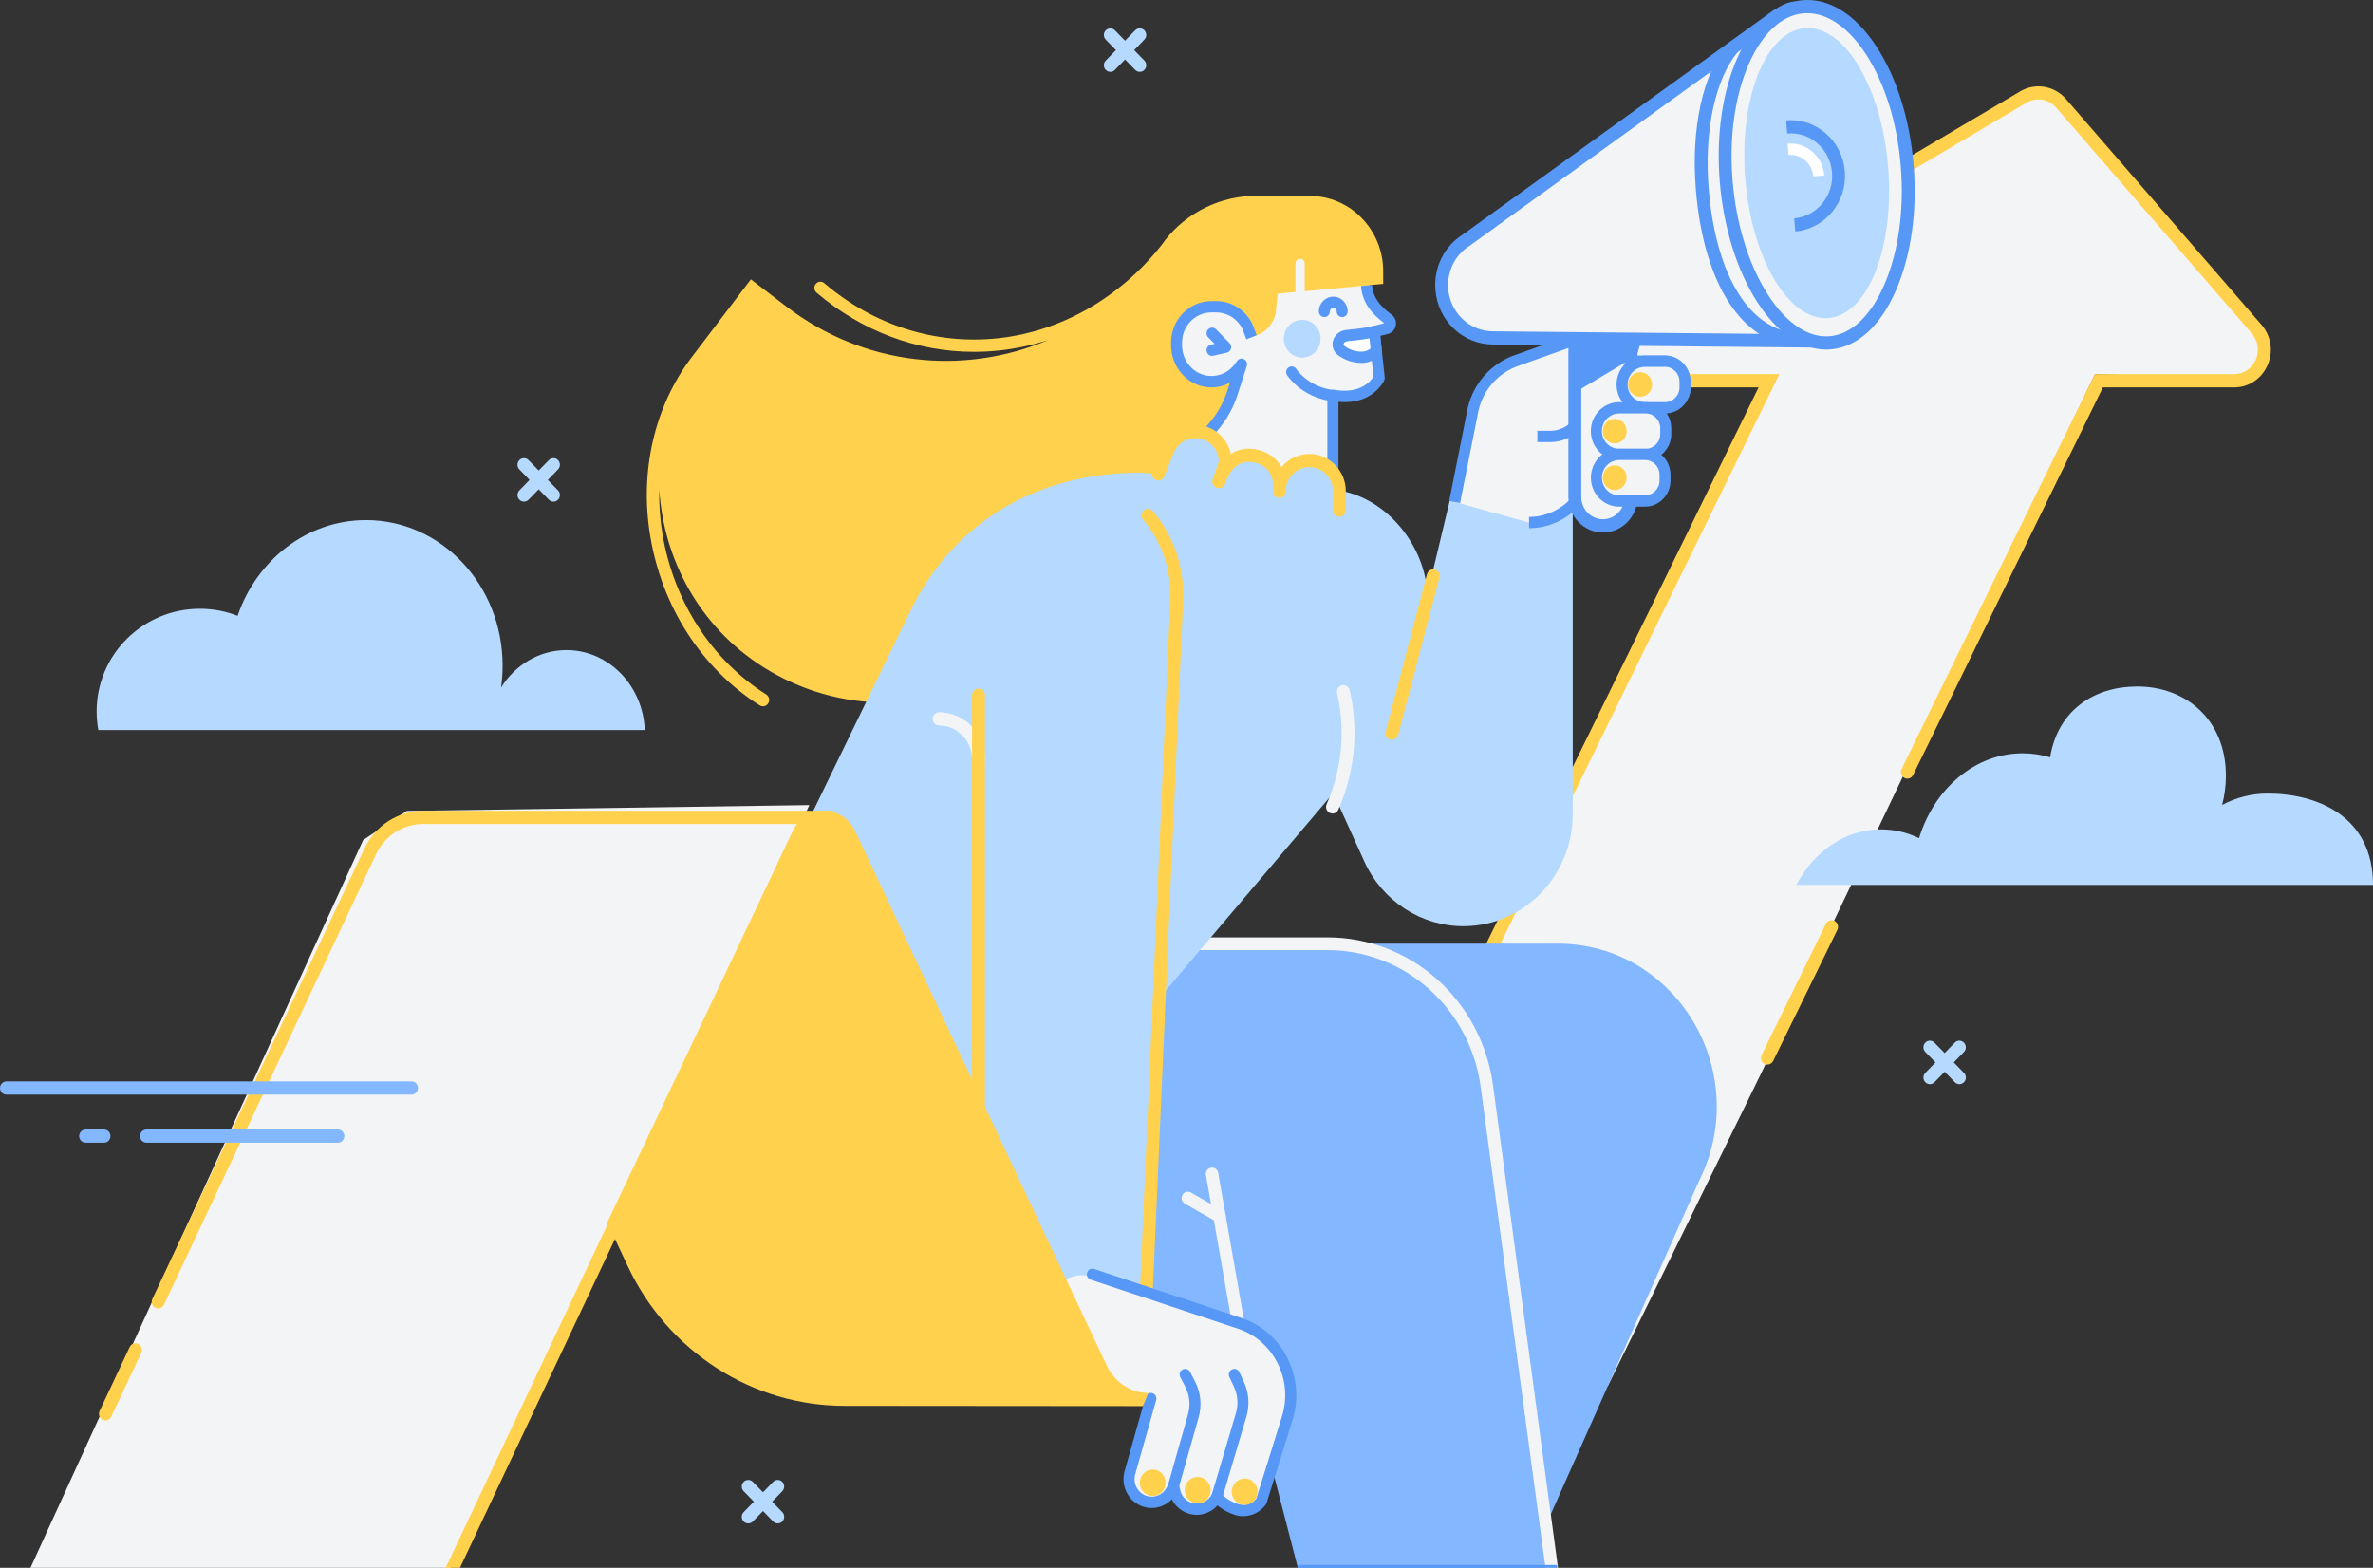 <svg width="112" height="74" viewBox="0 0 112 74" fill="none" xmlns="http://www.w3.org/2000/svg">
<rect x="0" y="0" width="112" height="74" fill="#333333" stroke="none"/>
<g clipPath="url(#clip0_3496_25876)">
<path d="M20.819 74.96L38.2 38L19.204 38.274L17.14 39.65L1 74.96H20.819Z" fill="#F3F4F6"/>
<path d="M69.813 45.339L83.417 18.109L75.872 18.006L77.316 14.97L95.941 4.348H96.954L105.478 14.264L106.908 16.188L106.448 17.471L106.032 17.871L98.879 17.66L83.113 50.681L75.887 65.417L73.355 61.509L69.813 45.339Z" fill="#F3F4F6"/>
<path d="M59.96 66.357C59.913 66.357 59.867 66.347 59.823 66.324C59.673 66.246 59.612 66.06 59.688 65.905L83.001 18.285H78.18C77.373 18.285 76.716 17.768 76.508 16.969C76.3 16.17 76.616 15.384 77.316 14.972L95.349 4.313C96.056 3.893 96.964 4.044 97.508 4.672L106.739 15.331C107.197 15.861 107.307 16.592 107.023 17.238C106.739 17.883 106.135 18.285 105.444 18.285H99.251L90.293 36.58C90.217 36.734 90.036 36.796 89.885 36.719C89.735 36.641 89.674 36.455 89.75 36.299L98.874 17.66H105.442C105.89 17.66 106.281 17.399 106.465 16.979C106.649 16.56 106.578 16.085 106.279 15.741L97.047 5.081C96.695 4.674 96.107 4.576 95.647 4.848L77.615 15.507C77.064 15.834 76.988 16.409 77.091 16.803C77.194 17.198 77.539 17.657 78.175 17.657H83.982L60.227 66.181C60.173 66.289 60.065 66.352 59.955 66.352L59.96 66.357Z" fill="#FFD14C"/>
<path d="M83.417 50.249C83.37 50.249 83.324 50.239 83.28 50.217C83.13 50.139 83.069 49.953 83.145 49.797L86.176 43.606C86.252 43.453 86.433 43.39 86.585 43.468C86.734 43.545 86.795 43.731 86.719 43.887L83.689 50.078C83.635 50.186 83.527 50.249 83.417 50.249Z" fill="#FFD14C"/>
<path d="M84.78 41.767H112C112 38.525 109.373 37.455 107.023 37.455C106.259 37.455 105.532 37.648 104.879 37.992C104.994 37.555 105.057 37.093 105.057 36.613C105.057 33.986 103.185 32.403 100.874 32.403C98.825 32.403 97.118 33.534 96.761 35.746C96.347 35.623 95.912 35.556 95.464 35.556C93.211 35.556 91.292 37.226 90.575 39.562C90.024 39.296 89.417 39.147 88.783 39.147C87.086 39.147 85.603 40.197 84.78 41.767Z" fill="#B6DAFF"/>
<path d="M30.434 34.458H4.641C4.588 34.172 4.561 33.878 4.561 33.576C4.561 30.901 6.742 28.734 9.432 28.734C10.061 28.734 10.664 28.852 11.214 29.068C12.115 26.431 14.487 24.549 17.276 24.549C20.835 24.549 23.721 27.621 23.721 31.414C23.721 31.768 23.697 32.115 23.648 32.454C24.309 31.389 25.445 30.685 26.735 30.685C28.725 30.685 30.351 32.361 30.431 34.458H30.434Z" fill="#B6DAFF"/>
<path d="M92.695 50.639C92.815 50.761 92.815 50.957 92.695 51.081C92.636 51.141 92.558 51.173 92.479 51.173C92.401 51.173 92.323 51.143 92.264 51.081L91.784 50.588L91.302 51.081C91.243 51.141 91.165 51.173 91.087 51.173C91.008 51.173 90.93 51.143 90.871 51.081C90.751 50.96 90.751 50.761 90.871 50.639L91.351 50.146L90.871 49.654C90.751 49.531 90.751 49.335 90.871 49.212C90.989 49.089 91.182 49.089 91.299 49.212L91.782 49.704L92.261 49.212C92.382 49.089 92.572 49.089 92.692 49.212C92.812 49.335 92.812 49.531 92.692 49.654L92.213 50.146L92.692 50.639H92.695Z" fill="#B6DAFF"/>
<path d="M54.011 2.858C54.131 2.979 54.131 3.177 54.011 3.3C53.952 3.361 53.874 3.391 53.795 3.391C53.717 3.391 53.639 3.361 53.58 3.3L53.1 2.808L52.62 3.3C52.562 3.361 52.483 3.391 52.405 3.391C52.327 3.391 52.248 3.361 52.19 3.3C52.07 3.177 52.07 2.981 52.19 2.858L52.669 2.366L52.19 1.871C52.07 1.751 52.07 1.552 52.19 1.429C52.307 1.309 52.501 1.309 52.62 1.429L53.1 1.921L53.58 1.429C53.7 1.309 53.891 1.309 54.011 1.429C54.131 1.552 54.131 1.748 54.011 1.871L53.531 2.366L54.011 2.858Z" fill="#B6DAFF"/>
<path d="M36.924 71.373C37.041 71.493 37.041 71.692 36.924 71.815C36.865 71.875 36.787 71.905 36.708 71.905C36.63 71.905 36.552 71.875 36.493 71.815L36.013 71.322L35.531 71.815C35.472 71.875 35.394 71.905 35.315 71.905C35.237 71.905 35.159 71.875 35.1 71.815C34.98 71.692 34.98 71.496 35.1 71.373L35.582 70.88L35.1 70.385C34.98 70.265 34.98 70.067 35.1 69.943C35.22 69.823 35.411 69.823 35.531 69.943L36.013 70.438L36.493 69.943C36.61 69.823 36.804 69.823 36.924 69.943C37.041 70.067 37.041 70.262 36.924 70.385L36.444 70.88L36.924 71.373Z" fill="#B6DAFF"/>
<path d="M26.336 23.145C26.456 23.266 26.456 23.464 26.336 23.587C26.277 23.648 26.199 23.678 26.12 23.678C26.042 23.678 25.964 23.648 25.905 23.587L25.425 23.095L24.945 23.587C24.887 23.648 24.808 23.678 24.73 23.678C24.652 23.678 24.573 23.648 24.515 23.587C24.395 23.464 24.395 23.268 24.515 23.145L24.994 22.653L24.515 22.158C24.395 22.038 24.395 21.839 24.515 21.716C24.632 21.596 24.826 21.596 24.945 21.716L25.425 22.208L25.905 21.716C26.025 21.596 26.216 21.596 26.336 21.716C26.456 21.839 26.456 22.035 26.336 22.158L25.856 22.653L26.336 23.145Z" fill="#B6DAFF"/>
<path d="M80.225 55.664L72.964 71.99L73.255 74.133H61.289L59.446 67.005L59.145 65.721H45.8L54.789 44.54H73.524C79.094 44.54 82.717 50.553 80.227 55.664H80.225Z" fill="#83B7FF"/>
<path d="M73.255 74.434C73.111 74.434 72.986 74.326 72.966 74.176L69.886 51.307C69.644 49.516 68.78 47.876 67.453 46.688C66.124 45.499 64.422 44.846 62.66 44.846H55.575C55.414 44.846 55.282 44.711 55.282 44.545C55.282 44.379 55.414 44.244 55.575 44.244H62.66C64.564 44.244 66.403 44.949 67.838 46.233C69.272 47.516 70.207 49.29 70.467 51.224L73.546 74.093C73.568 74.256 73.456 74.409 73.297 74.432C73.282 74.432 73.27 74.434 73.257 74.434H73.255Z" fill="#F3F4F6"/>
<path d="M58.665 64.016C58.525 64.016 58.403 63.913 58.376 63.77L56.917 55.464C56.887 55.3 56.995 55.145 57.154 55.114C57.313 55.084 57.465 55.195 57.495 55.358L58.953 63.664C58.983 63.827 58.875 63.983 58.716 64.013C58.699 64.016 58.682 64.018 58.665 64.018V64.016Z" fill="#F3F4F6"/>
<path d="M57.558 57.704C57.509 57.704 57.46 57.691 57.416 57.666L55.92 56.812C55.778 56.732 55.73 56.549 55.808 56.403C55.886 56.257 56.065 56.207 56.207 56.287L57.703 57.141C57.845 57.222 57.894 57.405 57.815 57.551C57.761 57.649 57.661 57.704 57.558 57.704Z" fill="#F3F4F6"/>
<path d="M73.95 77.441H61.952L61.25 73.867H73.485L73.95 77.441ZM62.378 76.906H73.355L73.03 74.399H61.889L62.381 76.906H62.378Z" fill="#5798F7"/>
<path d="M61.818 9.248C63.739 9.248 65.294 10.853 65.284 12.825V13.4L64.653 13.458C64.719 13.782 64.753 14.116 64.753 14.455C64.753 17.333 62.327 19.664 59.336 19.664C58.812 19.664 58.305 19.594 57.828 19.458L56.415 23.271L49.372 30.08C47.269 32.115 44.544 33.162 41.8 33.162C39.805 33.162 37.8 32.609 36.011 31.477C33.014 29.58 31.32 26.405 31.117 23.103C31.1 23.793 31.149 24.497 31.266 25.197C31.795 28.382 33.58 31.145 36.165 32.78C36.302 32.868 36.346 33.054 36.26 33.195C36.206 33.288 36.108 33.338 36.011 33.338C35.959 33.338 35.905 33.323 35.856 33.293C33.129 31.567 31.244 28.653 30.689 25.298C30.179 22.236 30.892 19.177 32.64 16.869L35.44 13.186L37.11 14.465C40.789 17.283 45.494 17.738 49.472 16.05C48.716 16.296 47.932 16.464 47.13 16.547C46.743 16.587 46.356 16.607 45.972 16.607C43.281 16.607 40.679 15.635 38.539 13.812C38.419 13.709 38.402 13.525 38.503 13.402C38.603 13.279 38.782 13.262 38.902 13.365C41.23 15.349 44.131 16.276 47.073 15.969C50.06 15.66 52.855 14.058 54.819 11.571C55.744 10.233 57.296 9.326 59.071 9.245L61.818 9.24V9.248Z" fill="#FFD14C"/>
<path d="M59.113 15.889C59.438 15.821 59.72 15.64 59.918 15.392C60.119 15.143 60.236 14.824 60.236 14.482L60.307 13.862L64.493 13.473L64.506 13.523C64.711 14.357 65.029 14.688 65.512 15.053L65.526 15.065C65.688 15.188 65.637 15.45 65.443 15.497L64.861 15.643L65.093 17.831C65.093 17.831 64.594 18.953 62.91 18.657V24.823L55.556 22.317C55.137 22.176 55.12 21.573 55.529 21.407C56.755 20.907 57.742 19.87 58.175 18.526L58.603 17.193L58.508 17.326C58.351 17.542 58.153 17.715 57.925 17.833C57.663 17.969 57.367 18.032 57.064 18.011C56.197 17.949 55.536 17.185 55.536 16.296V16.17C55.536 15.236 56.273 14.482 57.181 14.482H57.406C58.055 14.482 58.645 14.874 58.91 15.482L59.115 15.892L59.113 15.889Z" fill="#F3F4F6"/>
<path d="M63.169 23.545H62.648V18.657C62.648 18.579 62.682 18.504 62.741 18.453C62.799 18.403 62.878 18.381 62.954 18.396C64.207 18.617 64.701 17.981 64.826 17.78L64.604 15.678C64.589 15.545 64.675 15.422 64.802 15.389L65.335 15.256C64.804 14.852 64.307 14.357 64.236 13.5L64.755 13.455C64.807 14.073 65.157 14.457 65.668 14.844L65.686 14.857C65.842 14.975 65.916 15.171 65.876 15.367C65.837 15.562 65.695 15.716 65.507 15.764L65.147 15.854L65.355 17.808C65.36 17.856 65.353 17.903 65.333 17.949C65.311 17.999 64.792 19.117 63.172 18.968V23.552L63.169 23.545Z" fill="#5798F7"/>
<path d="M55.313 21.771L55.154 21.262C56.461 20.834 57.497 19.782 57.925 18.446L58.045 18.072H58.04C57.732 18.235 57.387 18.305 57.042 18.28C56.05 18.207 55.272 17.336 55.272 16.296V16.168C55.272 15.088 56.126 14.211 57.179 14.211H57.404C58.156 14.211 58.839 14.666 59.145 15.369C59.145 15.374 59.149 15.379 59.149 15.384L59.311 15.826L58.824 16.015L58.665 15.58C58.439 15.073 57.945 14.746 57.401 14.746H57.176C56.413 14.746 55.791 15.384 55.791 16.168V16.296C55.791 17.057 56.356 17.692 57.076 17.745C57.328 17.763 57.578 17.712 57.803 17.597C57.996 17.497 58.165 17.348 58.293 17.17L58.388 17.037C58.464 16.931 58.603 16.896 58.718 16.956C58.834 17.017 58.887 17.152 58.846 17.278L58.417 18.612C57.938 20.111 56.775 21.292 55.308 21.771H55.313Z" fill="#5798F7"/>
<path d="M62.804 18.926C62.792 18.926 62.777 18.926 62.765 18.923C61.404 18.707 60.775 17.75 60.748 17.71C60.67 17.587 60.701 17.421 60.821 17.341C60.941 17.26 61.103 17.293 61.181 17.416C61.203 17.451 61.72 18.22 62.841 18.396C62.983 18.418 63.081 18.554 63.059 18.7C63.039 18.833 62.929 18.926 62.802 18.926H62.804Z" fill="#5798F7"/>
<path d="M64.861 15.645C64.861 15.645 64.621 15.738 63.558 15.841C63.167 15.879 62.995 16.339 63.321 16.565C63.571 16.738 63.881 16.864 64.251 16.864C64.753 16.864 64.954 16.532 64.954 16.532L64.861 15.645Z" fill="white"/>
<path d="M64.254 17.13C63.872 17.13 63.512 17.014 63.179 16.786C62.949 16.627 62.846 16.364 62.91 16.1C62.981 15.816 63.23 15.603 63.536 15.575C64.513 15.48 64.765 15.397 64.775 15.392C64.851 15.361 64.932 15.371 65 15.414C65.069 15.457 65.113 15.532 65.12 15.615L65.213 16.502C65.221 16.562 65.206 16.62 65.177 16.673C65.074 16.843 64.763 17.132 64.254 17.132V17.13ZM64.635 15.972C64.43 16.009 64.099 16.057 63.585 16.108C63.487 16.117 63.429 16.178 63.416 16.233C63.409 16.261 63.409 16.301 63.47 16.344C63.715 16.512 63.979 16.597 64.256 16.597C64.484 16.597 64.618 16.507 64.687 16.447L64.638 15.974L64.635 15.972Z" fill="#5798F7"/>
<path d="M63.348 14.967C63.203 14.967 63.088 14.847 63.088 14.701C63.088 14.611 63.017 14.535 62.927 14.535C62.836 14.535 62.765 14.608 62.765 14.701C62.765 14.849 62.648 14.967 62.506 14.967C62.364 14.967 62.246 14.847 62.246 14.701C62.246 14.314 62.552 14.003 62.927 14.003C63.301 14.003 63.607 14.317 63.607 14.701C63.607 14.849 63.49 14.967 63.348 14.967Z" fill="#5798F7"/>
<path d="M57.208 16.798C57.088 16.798 56.98 16.713 56.953 16.587C56.924 16.444 57.012 16.301 57.154 16.268L57.326 16.231L57.025 15.922C56.922 15.816 56.922 15.648 57.025 15.542C57.127 15.437 57.291 15.437 57.394 15.542L58.033 16.198C58.102 16.268 58.126 16.369 58.099 16.462C58.072 16.555 57.996 16.627 57.903 16.648L57.264 16.791C57.245 16.796 57.228 16.796 57.208 16.796V16.798Z" fill="#5798F7"/>
<path d="M61.46 16.879C61.94 16.879 62.329 16.479 62.329 15.987C62.329 15.495 61.94 15.095 61.46 15.095C60.98 15.095 60.591 15.495 60.591 15.987C60.591 16.479 60.98 16.879 61.46 16.879Z" fill="#B6DAFF"/>
<path d="M61.36 14.264C61.238 14.264 61.14 14.164 61.14 14.038V12.438C61.14 12.312 61.238 12.212 61.36 12.212C61.482 12.212 61.58 12.312 61.58 12.438V14.038C61.58 14.164 61.482 14.264 61.36 14.264Z" fill="#F3F4F6"/>
<path d="M64.391 40.657L62.927 37.432L54.638 47.205L54.035 65.724H39.644C32.811 65.724 28.532 58.706 31.521 52.404L42.921 28.932C45.007 24.532 49.083 22.306 53.854 22.306L54.846 22.394L55.002 21.824C55.002 21.033 55.622 20.387 56.388 20.37C57.154 20.352 57.828 21.038 57.837 21.847C57.837 21.965 57.847 22.088 57.857 22.208C58.116 21.864 58.52 21.643 58.976 21.643C59.688 21.643 60.278 22.183 60.378 22.884L60.449 22.889C60.633 22.304 61.167 21.879 61.801 21.879C62.523 21.879 63.118 22.432 63.206 23.148C65.534 23.547 67.257 25.81 67.37 28.036L68.42 23.648L74.229 24.049V38.422C74.229 41.328 71.945 43.691 69.113 43.716C67.091 43.734 65.245 42.538 64.391 40.657Z" fill="#B6DAFF"/>
<path d="M54.084 61.758C54.084 61.758 54.075 61.758 54.07 61.758C53.901 61.75 53.771 61.605 53.781 61.431L55.235 28.322C55.296 26.933 54.843 25.587 53.957 24.532C53.847 24.401 53.862 24.205 53.989 24.092C54.116 23.979 54.307 23.994 54.417 24.125C55.404 25.3 55.908 26.802 55.84 28.35L54.386 61.459C54.378 61.627 54.243 61.758 54.082 61.758H54.084Z" fill="#FFD14C"/>
<path d="M60.393 23.266C60.224 23.266 60.09 23.125 60.09 22.954C60.09 22.319 59.71 21.889 59.076 21.809C58.312 21.711 57.96 22.404 57.815 22.826C57.759 22.99 57.588 23.075 57.428 23.017C57.269 22.959 57.186 22.784 57.242 22.62C57.583 21.616 58.297 21.081 59.152 21.191C60.092 21.312 60.697 22.003 60.697 22.954C60.697 23.128 60.559 23.266 60.393 23.266Z" fill="#FFD14C"/>
<path d="M63.216 24.386C63.047 24.386 62.912 24.245 62.912 24.075V23.19C62.912 22.56 62.413 22.048 61.798 22.048C61.184 22.048 60.684 22.56 60.684 23.19C60.684 23.364 60.547 23.502 60.381 23.502C60.214 23.502 60.077 23.361 60.077 23.19C60.077 22.216 60.848 21.425 61.798 21.425C62.748 21.425 63.519 22.216 63.519 23.19V24.075C63.519 24.248 63.382 24.386 63.216 24.386Z" fill="#FFD14C"/>
<path d="M57.529 23.035C57.495 23.035 57.463 23.03 57.428 23.017C57.269 22.959 57.186 22.784 57.242 22.62L57.531 21.771C57.507 21.163 57.017 20.679 56.42 20.679C55.972 20.679 55.568 20.953 55.394 21.377L54.951 22.487C54.887 22.645 54.711 22.723 54.554 22.658C54.4 22.593 54.324 22.412 54.388 22.251L54.831 21.136C55.103 20.478 55.725 20.053 56.417 20.053C57.367 20.053 58.138 20.845 58.138 21.819V21.872L57.815 22.824C57.771 22.952 57.654 23.032 57.529 23.032V23.035Z" fill="#FFD14C"/>
<path d="M46.182 36.151C46.013 36.151 45.879 36.01 45.879 35.84C45.879 34.958 45.178 34.242 44.322 34.242C44.153 34.242 44.018 34.101 44.018 33.931C44.018 33.76 44.155 33.619 44.322 33.619C45.516 33.619 46.488 34.616 46.488 35.842C46.488 36.015 46.351 36.153 46.185 36.153L46.182 36.151Z" fill="#F3F4F6"/>
<path d="M62.89 38.399C62.848 38.399 62.804 38.389 62.765 38.371C62.613 38.301 62.545 38.115 62.613 37.959C63.336 36.327 63.512 34.468 63.11 32.722C63.071 32.554 63.174 32.386 63.336 32.348C63.499 32.308 63.663 32.413 63.7 32.579C64.134 34.458 63.943 36.46 63.164 38.218C63.113 38.334 63.003 38.401 62.888 38.401L62.89 38.399Z" fill="#F3F4F6"/>
<path d="M65.695 34.92C65.668 34.92 65.642 34.918 65.617 34.91C65.456 34.865 65.36 34.694 65.402 34.528L67.35 27.104C67.394 26.938 67.561 26.84 67.722 26.883C67.884 26.928 67.979 27.099 67.938 27.265L65.989 34.689C65.953 34.827 65.83 34.92 65.695 34.92Z" fill="#FFD14C"/>
<path d="M51.379 65.518C51.379 65.518 51.36 65.518 51.35 65.518C48.231 65.209 45.879 62.551 45.879 59.337V32.813C45.879 32.64 46.016 32.502 46.182 32.502C46.349 32.502 46.486 32.642 46.486 32.813V59.337C46.486 62.227 48.601 64.619 51.406 64.895C51.573 64.912 51.695 65.063 51.68 65.237C51.666 65.397 51.534 65.518 51.379 65.518Z" fill="#FFD14C"/>
<path d="M60.628 66.909C61.194 65.048 60.195 63.069 58.388 62.468L51.509 60.263C50.704 60.005 49.849 60.467 49.6 61.293C48.922 63.538 50.493 65.834 52.78 65.947L54.182 66.015L53.193 69.514C53.029 70.094 53.355 70.702 53.92 70.868C54.405 71.013 54.912 70.787 55.147 70.353L55.303 70.373C55.384 70.752 55.658 71.076 56.05 71.192C56.559 71.342 57.088 71.089 57.309 70.614C57.431 70.9 57.933 71.162 58.248 71.257C58.684 71.385 59.137 71.217 59.394 70.868L60.628 66.912V66.909Z" fill="#F3F4F6"/>
<path d="M58.677 71.566C58.554 71.566 58.432 71.548 58.312 71.513C58.07 71.44 57.717 71.28 57.465 71.056C57.132 71.433 56.613 71.596 56.114 71.448C55.761 71.342 55.47 71.094 55.306 70.767C54.971 71.121 54.469 71.267 53.984 71.124C53.281 70.915 52.875 70.159 53.078 69.439L54.067 65.94C54.106 65.799 54.251 65.716 54.39 65.756C54.528 65.797 54.608 65.945 54.569 66.088L53.58 69.587C53.458 70.024 53.703 70.483 54.131 70.612C54.493 70.719 54.875 70.559 55.059 70.222L55.144 70.067L55.658 70.129L55.698 70.315C55.761 70.614 55.977 70.85 56.261 70.936C56.64 71.049 57.042 70.865 57.211 70.499L57.455 69.974L57.683 70.506C57.749 70.662 58.126 70.9 58.457 70.998C58.763 71.089 59.093 70.983 59.296 70.737L60.515 66.826C61.034 65.116 60.107 63.275 58.444 62.72L51.477 60.401C51.34 60.356 51.264 60.206 51.311 60.065C51.355 59.924 51.502 59.849 51.639 59.894L58.606 62.212C60.537 62.855 61.619 64.998 61.015 66.987L59.766 70.988L59.739 71.023C59.485 71.368 59.086 71.564 58.677 71.564V71.566Z" fill="#5798F7"/>
<path d="M55.333 70.602C55.308 70.602 55.284 70.599 55.26 70.591C55.122 70.551 55.042 70.403 55.081 70.26L56.072 66.756C56.197 66.317 56.151 65.849 55.938 65.445L55.707 65.003C55.639 64.872 55.688 64.712 55.815 64.641C55.943 64.571 56.099 64.621 56.168 64.752L56.398 65.194C56.672 65.721 56.736 66.329 56.572 66.904L55.58 70.408C55.546 70.526 55.443 70.602 55.331 70.602H55.333Z" fill="#5798F7"/>
<path d="M57.446 70.88C57.421 70.88 57.394 70.878 57.37 70.868C57.233 70.825 57.154 70.674 57.196 70.534L58.329 66.713C58.454 66.294 58.42 65.844 58.236 65.45L58.023 64.993C57.962 64.86 58.016 64.699 58.146 64.636C58.275 64.573 58.432 64.629 58.493 64.762L58.706 65.219C58.946 65.736 58.99 66.322 58.826 66.869L57.693 70.689C57.658 70.805 57.556 70.878 57.443 70.878L57.446 70.88Z" fill="#5798F7"/>
<path d="M58.745 71.036C59.082 71.036 59.355 70.756 59.355 70.411C59.355 70.065 59.082 69.785 58.745 69.785C58.409 69.785 58.136 70.065 58.136 70.411C58.136 70.756 58.409 71.036 58.745 71.036Z" fill="#FFD14C"/>
<path d="M56.528 70.961C56.864 70.961 57.137 70.681 57.137 70.335C57.137 69.99 56.864 69.71 56.528 69.71C56.191 69.71 55.918 69.99 55.918 70.335C55.918 70.681 56.191 70.961 56.528 70.961Z" fill="#FFD14C"/>
<path d="M54.405 70.612C54.742 70.612 55.015 70.332 55.015 69.986C55.015 69.641 54.742 69.361 54.405 69.361C54.068 69.361 53.795 69.641 53.795 69.986C53.795 70.332 54.068 70.612 54.405 70.612Z" fill="#FFD14C"/>
<path d="M79.537 18.293C79.537 18.767 79.162 19.152 78.699 19.152H76.462C76.114 19.152 75.808 19.388 75.715 19.732L75.069 22.402C74.704 23.738 73.517 24.662 72.166 24.667L68.655 23.69L69.534 19.285C69.793 18.23 70.552 17.381 71.554 17.024L76.648 15.206C76.68 15.193 76.714 15.188 76.746 15.188C76.861 15.188 76.971 15.256 77.02 15.369C77.279 15.947 77.152 16.612 76.736 17.049H78.592C79.106 17.049 79.524 17.476 79.524 18.004L79.539 18.29L79.537 18.293Z" fill="#F3F4F6"/>
<path d="M72.166 24.936V24.401C73.394 24.399 74.486 23.547 74.817 22.331L75.461 19.669C75.588 19.204 75.997 18.885 76.462 18.885H78.699C79.015 18.885 79.272 18.624 79.277 18.3L79.262 18.021C79.262 18.021 79.262 18.011 79.262 18.009C79.262 17.63 78.961 17.321 78.592 17.321H76.736C76.631 17.321 76.535 17.255 76.496 17.157C76.454 17.059 76.477 16.944 76.55 16.866C76.898 16.502 76.991 15.947 76.783 15.485C76.773 15.459 76.746 15.454 76.734 15.459L71.639 17.278C70.719 17.607 70.028 18.378 69.788 19.348L68.912 23.746L68.4 23.638L69.279 19.232C69.279 19.232 69.279 19.224 69.282 19.22C69.563 18.074 70.381 17.16 71.468 16.771L76.562 14.952C76.621 14.932 76.682 14.919 76.746 14.919C76.966 14.919 77.167 15.053 77.257 15.258C77.478 15.748 77.461 16.311 77.236 16.783H78.592C79.248 16.783 79.781 17.328 79.784 17.999L79.799 18.278C79.799 18.278 79.799 18.288 79.799 18.29C79.799 18.91 79.306 19.415 78.699 19.415H76.462C76.232 19.415 76.029 19.574 75.965 19.802L75.321 22.465C74.924 23.916 73.627 24.929 72.166 24.934V24.936Z" fill="#5798F7"/>
<path d="M73.179 20.867H72.56V20.332H73.179C73.989 20.332 74.648 19.611 74.648 18.727C74.648 18.036 75.196 17.471 75.872 17.471H75.928V18.006H75.872C75.485 18.006 75.169 18.33 75.169 18.727C75.169 19.908 74.276 20.867 73.179 20.867Z" fill="#5798F7"/>
<path d="M74.33 16.431H76.986V23.675C76.986 24.308 76.484 24.823 75.867 24.823H75.448C74.832 24.823 74.33 24.308 74.33 23.675V16.431Z" fill="#F3F4F6"/>
<path d="M75.656 25.135C74.756 25.135 74.024 24.384 74.024 23.459V16.432C74.024 16.258 74.161 16.12 74.327 16.12H76.983C77.152 16.12 77.287 16.261 77.287 16.432V23.459C77.287 24.384 76.555 25.135 75.654 25.135H75.656ZM74.633 16.743V23.459C74.633 24.04 75.093 24.509 75.656 24.509C76.219 24.509 76.68 24.037 76.68 23.459V16.743H74.633Z" fill="#5798F7"/>
<path d="M76.947 16.964L74.33 18.526V16.532H76.947V16.964Z" fill="#5798F7"/>
<path d="M86.32 16.1L70.454 15.949C69.847 15.944 69.267 15.711 68.822 15.286C68.376 14.864 68.102 14.289 68.05 13.669C67.972 12.724 68.413 11.83 69.199 11.335L83.85 0.758C84.129 0.58 84.609 0.279 84.903 0.429L86.32 16.1Z" fill="#F3F4F6"/>
<path d="M86.32 16.412H86.318L70.452 16.261C69.769 16.256 69.118 15.992 68.616 15.515C68.114 15.04 67.808 14.392 67.749 13.694C67.661 12.636 68.153 11.632 69.034 11.074L83.676 0.505C83.676 0.505 83.686 0.5 83.691 0.495C84.004 0.294 84.587 -0.083 85.04 0.151C85.133 0.198 85.197 0.294 85.206 0.402L86.624 16.072C86.631 16.16 86.604 16.248 86.545 16.314C86.487 16.379 86.406 16.414 86.323 16.414L86.32 16.412ZM84.019 1.02L69.377 11.591C69.377 11.591 69.368 11.599 69.36 11.602C68.672 12.034 68.288 12.817 68.354 13.641C68.398 14.184 68.638 14.686 69.027 15.058C69.416 15.427 69.923 15.633 70.454 15.638L85.982 15.786L84.619 0.713C84.506 0.741 84.323 0.824 84.016 1.022L84.019 1.02Z" fill="#5798F7"/>
<path d="M85.008 16.349C82.32 16.349 80.418 13.518 80.041 8.962C79.801 6.043 80.371 3.456 81.566 2.037L82.026 2.446C80.952 3.72 80.423 6.196 80.646 8.909C80.991 13.114 82.663 15.723 85.005 15.723V16.346L85.008 16.349Z" fill="#5798F7"/>
<path d="M90.014 7.809C90.372 12.149 88.749 15.974 86.389 16.178C84.029 16.381 81.828 12.887 81.471 8.547C81.113 4.207 82.736 0.522 85.096 0.319C87.456 0.116 89.657 3.466 90.014 7.806V7.809Z" fill="#F3F4F6"/>
<path d="M86.19 16.499C85.015 16.499 83.865 15.706 82.927 14.239C81.972 12.747 81.348 10.735 81.169 8.575C80.993 6.425 81.284 4.358 81.99 2.755C82.722 1.093 83.816 0.118 85.072 0.01C86.328 -0.1 87.566 0.673 88.558 2.188C89.515 3.644 90.139 5.634 90.318 7.784C90.496 9.941 90.205 12.031 89.5 13.671C88.766 15.382 87.669 16.381 86.418 16.489C86.342 16.497 86.269 16.499 86.193 16.499H86.19ZM85.302 0.623C85.24 0.623 85.182 0.625 85.123 0.63C84.097 0.718 83.182 1.565 82.543 3.012C81.879 4.519 81.608 6.475 81.774 8.522C81.943 10.579 82.533 12.488 83.434 13.897C84.303 15.256 85.343 15.957 86.364 15.869C87.385 15.781 88.301 14.909 88.942 13.42C89.608 11.875 89.88 9.891 89.711 7.837C89.542 5.789 88.954 3.908 88.053 2.537C87.238 1.299 86.269 0.625 85.302 0.625V0.623Z" fill="#5798F7"/>
<path d="M86.308 15.014C88.17 14.852 89.427 11.658 89.115 7.879C88.804 4.1 87.043 1.167 85.181 1.329C83.319 1.49 82.062 4.684 82.373 8.463C82.684 12.242 84.446 15.175 86.308 15.014Z" fill="#B6DAFF"/>
<path d="M84.734 10.926L84.682 10.306C85.757 10.213 86.558 9.238 86.467 8.135C86.423 7.6 86.178 7.116 85.779 6.769C85.38 6.422 84.873 6.257 84.352 6.302L84.3 5.681C84.984 5.621 85.647 5.84 86.171 6.292C86.695 6.746 87.015 7.382 87.072 8.083C87.192 9.529 86.141 10.805 84.731 10.926H84.734Z" fill="#5798F7"/>
<path d="M85.583 8.326C85.532 7.716 85.01 7.264 84.415 7.314L84.371 6.782C85.253 6.704 86.029 7.377 86.102 8.281L85.583 8.326Z" fill="white"/>
<path d="M77.463 17.052H78.739C79.174 17.052 79.529 17.416 79.529 17.863V18.441C79.529 18.888 79.174 19.252 78.739 19.252H77.463C76.964 19.252 76.56 18.838 76.56 18.325V17.979C76.56 17.466 76.964 17.052 77.463 17.052Z" fill="#F3F4F6"/>
<path d="M78.589 19.516H77.63C76.895 19.516 76.298 18.903 76.298 18.15C76.298 17.396 76.895 16.783 77.63 16.783H78.589C79.25 16.783 79.789 17.336 79.789 18.014V18.288C79.789 18.966 79.25 19.518 78.589 19.518V19.516ZM77.63 17.318C77.182 17.318 76.819 17.692 76.819 18.15C76.819 18.607 77.184 18.981 77.63 18.981H78.589C78.964 18.981 79.267 18.669 79.267 18.285V18.011C79.267 17.627 78.964 17.316 78.589 17.316H77.63V17.318Z" fill="#5798F7"/>
<path d="M77.409 18.73C77.722 18.73 77.975 18.47 77.975 18.149C77.975 17.829 77.722 17.569 77.409 17.569C77.097 17.569 76.844 17.829 76.844 18.149C76.844 18.47 77.097 18.73 77.409 18.73Z" fill="#FFD14C"/>
<path d="M76.246 19.25H77.828C78.264 19.25 78.619 19.614 78.619 20.061V20.639C78.619 21.086 78.264 21.45 77.828 21.45H76.246C75.747 21.45 75.343 21.035 75.343 20.523V20.177C75.343 19.664 75.747 19.25 76.246 19.25Z" fill="#F3F4F6"/>
<path d="M77.681 21.716H76.415C75.681 21.716 75.084 21.103 75.084 20.35C75.084 19.596 75.681 18.983 76.415 18.983H77.681C78.342 18.983 78.88 19.536 78.88 20.214V20.488C78.88 21.166 78.342 21.719 77.681 21.719V21.716ZM76.415 19.518C75.967 19.518 75.605 19.893 75.605 20.35C75.605 20.807 75.97 21.181 76.415 21.181H77.681C78.055 21.181 78.359 20.87 78.359 20.485V20.212C78.359 19.827 78.055 19.516 77.681 19.516H76.415V19.518Z" fill="#5798F7"/>
<path d="M76.21 20.93C76.522 20.93 76.775 20.67 76.775 20.35C76.775 20.029 76.522 19.77 76.21 19.77C75.897 19.77 75.644 20.029 75.644 20.35C75.644 20.67 75.897 20.93 76.21 20.93Z" fill="#FFD14C"/>
<path d="M76.246 21.447H77.794C78.229 21.447 78.584 21.812 78.584 22.259V22.836C78.584 23.283 78.229 23.648 77.794 23.648H76.246C75.747 23.648 75.343 23.233 75.343 22.721V22.374C75.343 21.862 75.747 21.447 76.246 21.447Z" fill="#F3F4F6"/>
<path d="M77.647 23.914H76.418C75.683 23.914 75.086 23.301 75.086 22.547C75.086 21.794 75.683 21.181 76.418 21.181H77.647C78.308 21.181 78.844 21.734 78.844 22.412V22.686C78.844 23.364 78.305 23.914 77.647 23.914ZM76.418 21.716C75.97 21.716 75.608 22.09 75.608 22.547C75.608 23.005 75.972 23.379 76.418 23.379H77.647C78.021 23.379 78.325 23.067 78.325 22.683V22.409C78.325 22.025 78.021 21.714 77.647 21.714H76.418V21.716Z" fill="#5798F7"/>
<path d="M76.21 23.128C76.522 23.128 76.775 22.868 76.775 22.547C76.775 22.227 76.522 21.967 76.21 21.967C75.897 21.967 75.644 22.227 75.644 22.547C75.644 22.868 75.897 23.128 76.21 23.128Z" fill="#FFD14C"/>
<path d="M37.443 39.19C37.709 38.63 38.273 38.268 38.88 38.268H38.904C39.514 38.268 40.077 38.633 40.344 39.195L52.226 64.435C52.598 65.224 53.34 65.746 54.195 65.746L53.947 66.369L39.866 66.357C37.727 66.357 35.639 65.739 33.825 64.573C32.011 63.405 30.561 61.745 29.631 59.769L28.659 57.701L37.443 39.19Z" fill="#FFD14C"/>
<path d="M20.879 75.359C20.835 75.359 20.789 75.349 20.747 75.329C20.595 75.253 20.532 75.067 20.605 74.912L37.44 39.19C37.492 39.082 37.553 38.982 37.624 38.891H19.966C19.026 38.891 18.157 39.451 17.748 40.32L7.738 61.582C7.665 61.738 7.484 61.803 7.332 61.728C7.18 61.652 7.116 61.466 7.19 61.311L17.2 40.049C17.709 38.967 18.796 38.268 19.966 38.268H39.301V38.891H38.88C38.503 38.891 38.155 39.115 37.989 39.464L21.153 75.183C21.102 75.293 20.992 75.359 20.879 75.359Z" fill="#FFD14C"/>
<path d="M4.974 67.045C4.93 67.045 4.884 67.035 4.842 67.015C4.69 66.939 4.627 66.754 4.7 66.598L6.12 63.581C6.194 63.426 6.375 63.36 6.526 63.436C6.678 63.511 6.742 63.697 6.668 63.853L5.249 66.869C5.197 66.98 5.087 67.045 4.974 67.045Z" fill="#FFD14C"/>
<path d="M19.423 51.666H0.304C0.135 51.666 0 51.525 0 51.354C0 51.184 0.137 51.043 0.304 51.043H19.423C19.592 51.043 19.726 51.184 19.726 51.354C19.726 51.525 19.589 51.666 19.423 51.666Z" fill="#83B7FF"/>
<path d="M4.911 53.936H4.039C3.87 53.936 3.736 53.796 3.736 53.625C3.736 53.454 3.873 53.313 4.039 53.313H4.911C5.08 53.313 5.214 53.454 5.214 53.625C5.214 53.796 5.077 53.936 4.911 53.936Z" fill="#83B7FF"/>
<path d="M15.947 53.936H6.911C6.742 53.936 6.607 53.796 6.607 53.625C6.607 53.454 6.744 53.313 6.911 53.313H15.947C16.115 53.313 16.25 53.454 16.25 53.625C16.25 53.796 16.113 53.936 15.947 53.936Z" fill="#83B7FF"/>
</g>
<defs>
<clipPath id="clip0_3496_25876">
<rect width="112" height="74" fill="white"/>
</clipPath>
</defs>
</svg>
